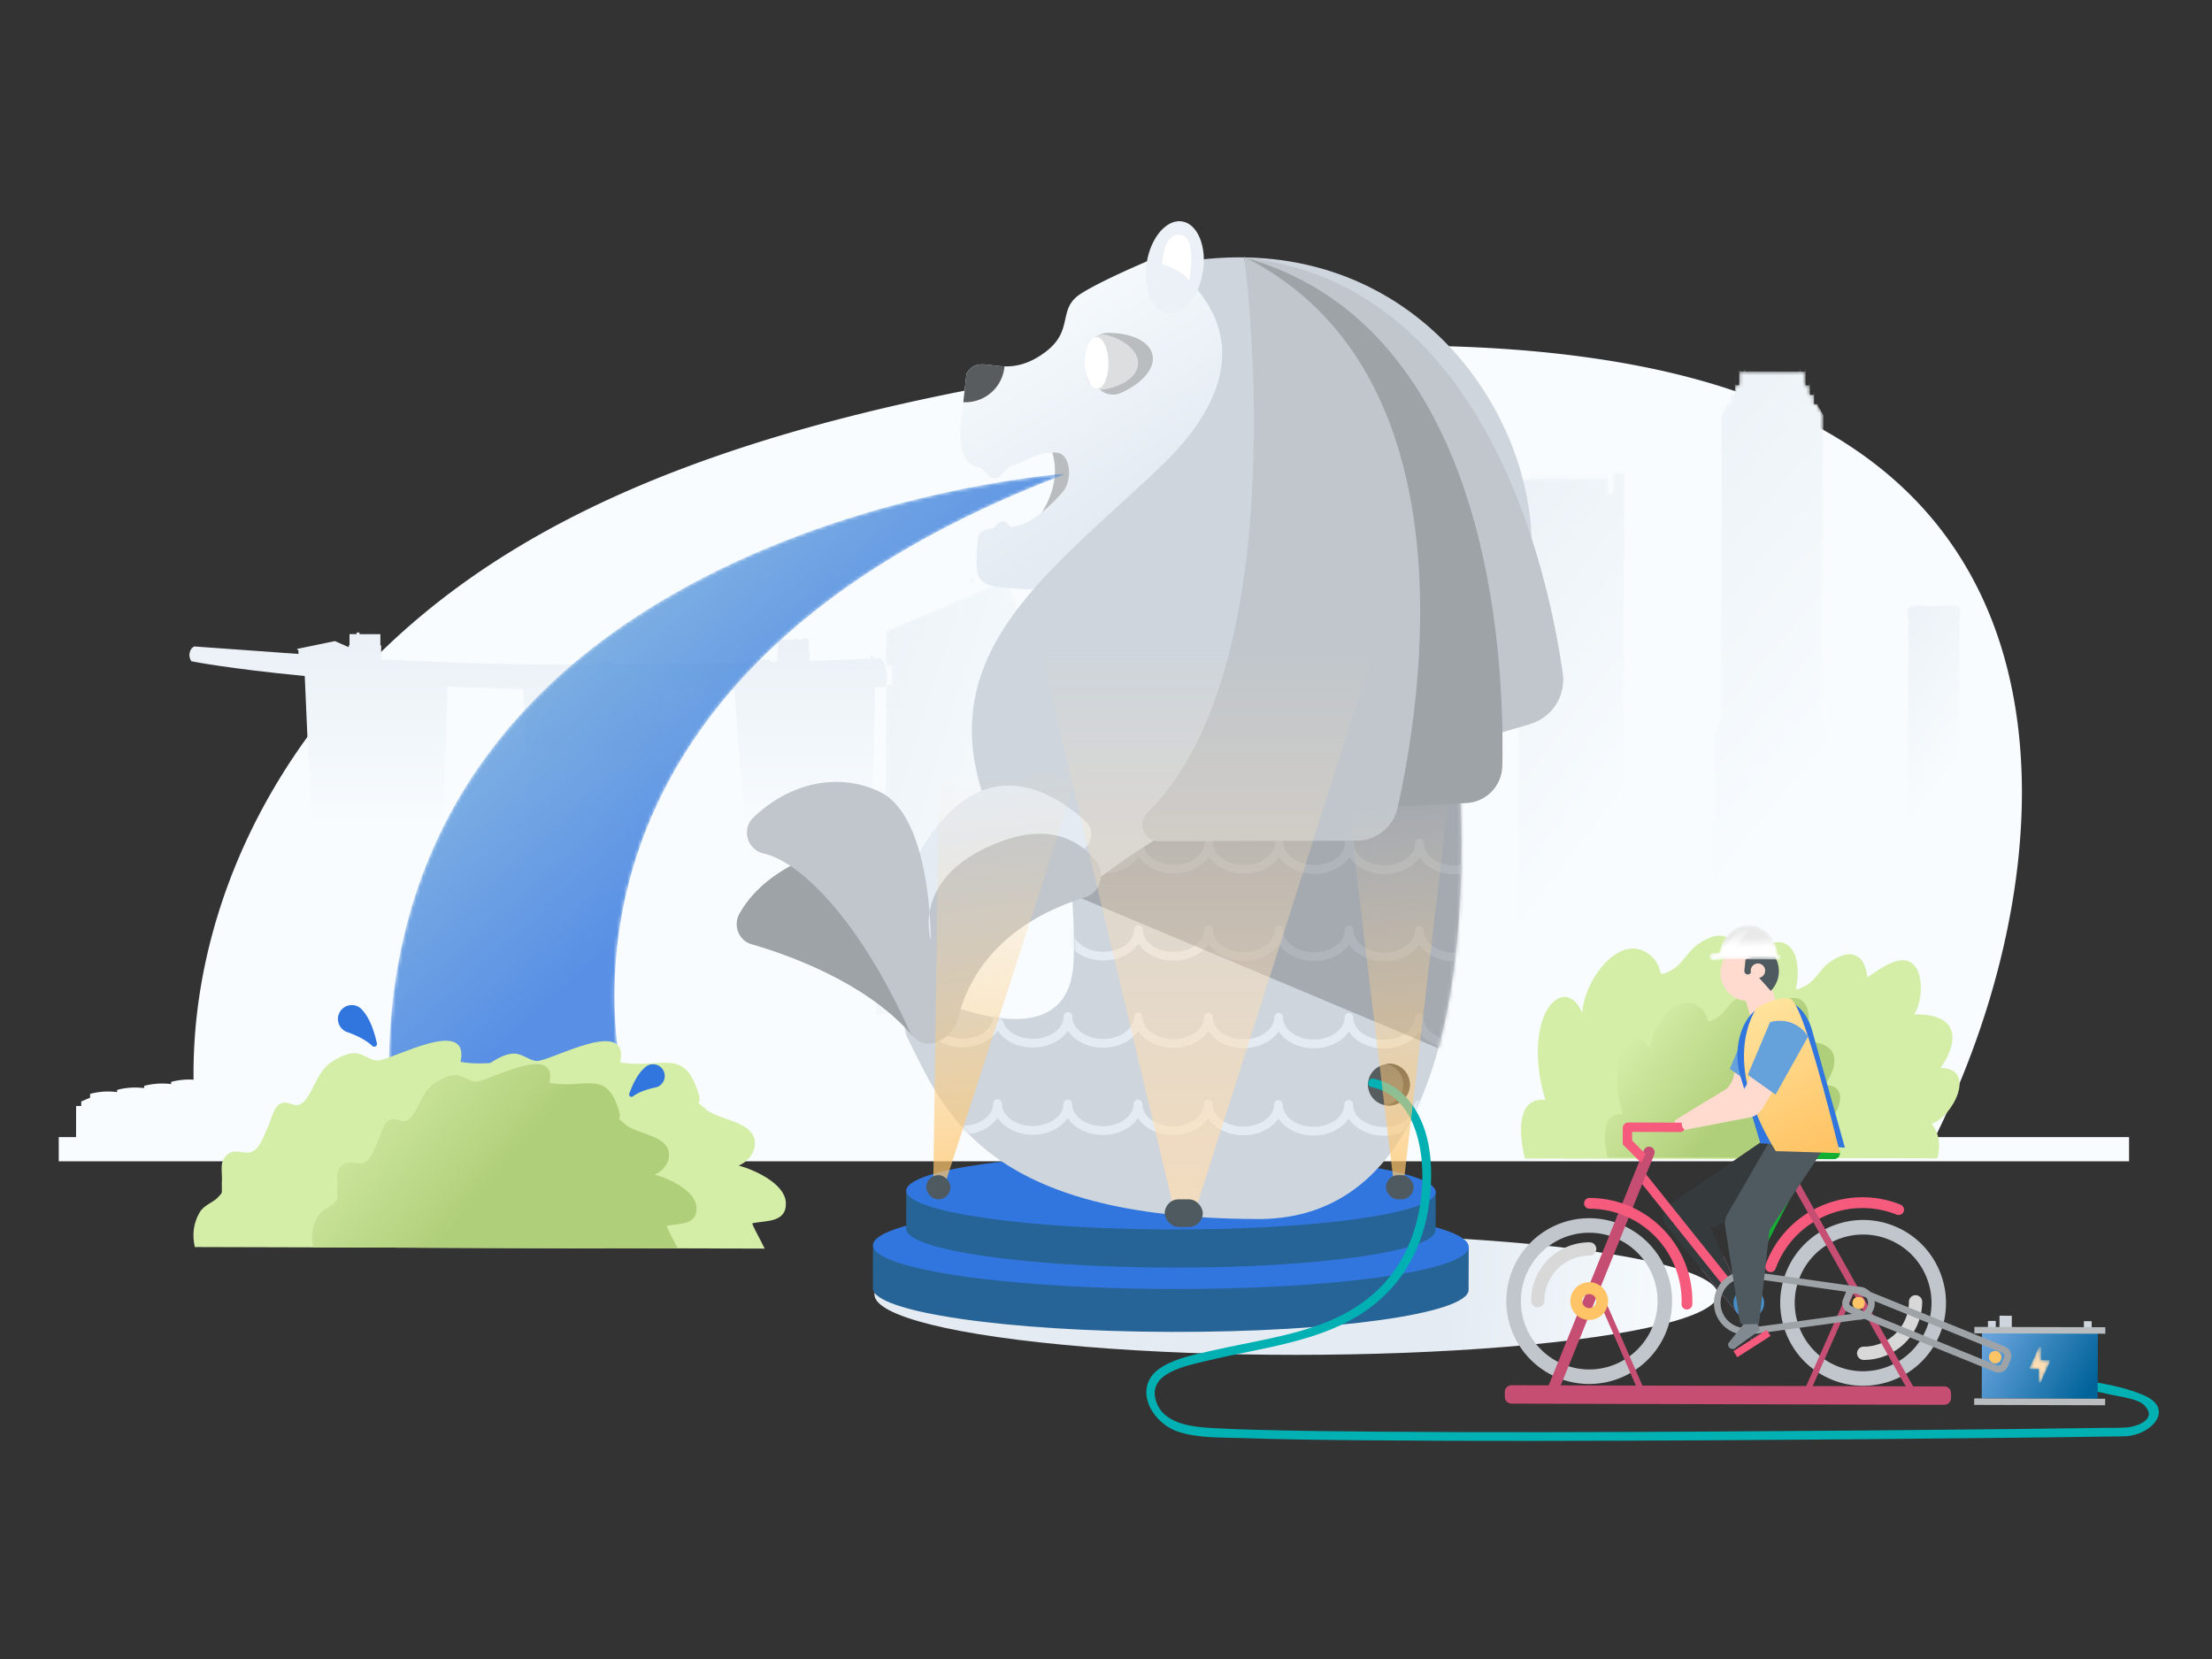 <svg xmlns="http://www.w3.org/2000/svg" xmlns:xlink="http://www.w3.org/1999/xlink" width="640" height="480" viewBox="0 0 640 480">
    <rect x="0" y="0" width="640" height="480" fill="#333333" stroke="none"/>
    <defs>
        <linearGradient id="a" x1="96.354%" x2="67.945%" y1="50%" y2="49.792%">
            <stop offset="0%" stop-color="#F8FCFF"/>
            <stop offset="100%" stop-color="#E4EBF2"/>
        </linearGradient>
        <path id="b" d="M28.634 6.681l-1.233-.003.011-4.028-.119-.001.005-1.313a.048.048 0 0 0-.047-.047L4.803 1.227c-.022 0-.045.024-.045.047 0 .026.023.046.044.046l.411.003-.001.15-.41-.001c-.021 0-.044.024-.044.049 0 .028.022.045.044.046l.41.001-.001.156-.409-.001c-.022 0-.044.018-.044.042 0 .023.022.05.044.05l.409.001v.15l-.41-.001c-.022 0-.044.025-.044.05 0 .026.022.043.044.043l.41.001-.002.156-.408-.002a.047.047 0 0 0-.045.045c0 .032.022.049.045.049l.408.002-.001.153-.408-.001c-.022 0-.044.017-.045.048 0 .023.023.048.045.048h.408v.033l-3.859-.011-.504 184.398 30.812.085L32.165.999 28.65.99l-.016 5.691zM5.305 1.473l.001-.15 1.738.004-.001.15-1.738-.004zm1.832.004v-.15l1.742.005v.151l-1.742-.006zm1.83.006l.001-.151 1.743.005-.001.15-1.743-.004zm1.837.004v-.15l1.736.005v.15l-1.736-.005zm1.829.007v-.152l1.741.005v.15l-1.741-.003zm1.834.004v-.151l1.742.004v.152l-1.742-.005zm1.835.005v-.151l1.74.005v.151l-1.74-.005zm1.83.005v-.15l1.741.004v.151l-1.741-.005zm1.833.005l.001-.151 1.743.006-.001.15-1.743-.005zm1.832.005v-.15l1.743.004-.001.15-1.742-.004zm1.833.004v-.15l1.742.005-.001.151-1.741-.006zm1.835.006v-.151l1.738.005v.15l-1.738-.004zm-20.16.196v-.156l1.738.005v.156l-1.738-.005zm1.831.005v-.156l1.743.005v.155l-1.743-.004zm1.831.006v-.157l1.743.005v.155l-1.743-.003zm1.836.004v-.156l1.737.005-.001.156-1.736-.005zm1.83.005v-.156l1.74.005v.156l-1.74-.005zm1.833.005l.001-.155 1.741.004v.156l-1.742-.005zm1.835.005l.001-.155 1.74.004v.156l-1.741-.005zm1.831.005v-.156l1.741.006-.001.155-1.74-.005zm1.832.005l.001-.155 1.743.004-.001.156-1.743-.005zm1.832.005v-.156l1.743.005v.155l-1.743-.004zm1.833.005v-.156l1.742.005v.155l-1.742-.004zm1.835.005l.001-.156 1.738.005v.156l-1.739-.005zm-20.16.187v-.15l1.739.004v.151l-1.739-.005zm1.831.005l.001-.151 1.742.005v.151l-1.743-.005zm1.831.005l.001-.151 1.742.005v.15l-1.743-.004zm1.836.005l.001-.15 1.736.004v.15l-1.737-.004zm1.83.005v-.15l1.741.005-.001.15-1.74-.005zm1.833.005l.001-.15 1.742.005-.002.15-1.741-.005zm1.836.005v-.15l1.74.005v.15l-1.74-.005zm1.83.005l.001-.15 1.74.004v.151l-1.741-.005zm1.833.005v-.151l1.743.006v.15l-1.743-.005zm1.831.005l.001-.15 1.742.004v.151l-1.743-.005zm1.833.005l.001-.151 1.741.005v.15l-1.742-.004zm1.835.006l.001-.151 1.739.004-.001.151-1.739-.004zm-20.16.193l.001-.155 1.739.004-.001.156-1.739-.005zm1.832.005v-.156l1.743.006-.001.154-1.742-.004zm1.83.004l.001-.154 1.743.004-.002.156-1.742-.006zm1.837.006v-.156l1.736.005v.155l-1.736-.004zm1.829.004l.001-.155 1.74.005v.156l-1.741-.006zm1.834.006v-.156l1.741.005v.155l-1.741-.004zm1.835.005v-.156l1.741.005-.001.155-1.74-.004zm1.831.005v-.155l1.74.003v.157l-1.74-.005zm1.832.005l.001-.156 1.743.006-.002.155-1.742-.005zm1.832.005v-.155l1.743.004-.001.156-1.742-.005zm1.833.005v-.156l1.742.006-.001.154-1.741-.004zm1.835.004v-.154l1.739.004v.156l-1.739-.006zm-20.16.193V2.31l1.739.004v.153l-1.739-.005zm1.831.005v-.153l1.743.005v.153l-1.743-.005zm1.831.006v-.154l1.742.005v.152l-1.742-.003zm1.836.004v-.153l1.737.005-.001.154-1.736-.006zm1.83.006v-.154l1.74.005v.153l-1.74-.004zm1.833.004l.001-.153 1.741.005v.154l-1.742-.006zm1.834.006l.002-.154 1.74.005-.001.153-1.741-.004zm1.832.004v-.153l1.741.005-.001.153-1.74-.005zm1.832.005l.001-.152 1.742.003-.001.154-1.742-.005zm1.832.005v-.152l1.743.004-.001.153-1.742-.005zm1.833.005v-.153l1.742.005v.153l-1.742-.005zm1.835.006v-.154l1.739.005v.153l-1.739-.004zM5.301 2.59v-.033l1.74.006v.031l-1.74-.004zm1.833.004v-.031l1.742.004V2.6l-1.742-.006zm1.829.006v-.033l1.743.006v.031L8.963 2.6zm1.838.004v-.03l1.736.003v.033l-1.736-.006zm1.829.006v-.032l1.741.005v.031L12.63 2.61zm1.834.004v-.031l1.741.005v.032l-1.741-.006zm1.834.006v-.032l1.741.004v.032l-1.741-.004zm1.832.005v-.033l1.74.006v.032l-1.74-.005zm1.832.005v-.032l1.742.004v.033l-1.742-.005zm1.832.005v-.033l1.742.006v.031l-1.742-.004zm1.833.004v-.031l1.74.004v.033l-1.74-.006zm1.835.006v-.032l1.739.004v.032l-1.739-.004z"/>
        <linearGradient id="c" x1="38.505%" x2="60.691%" y1="-40.286%" y2="60.481%">
            <stop offset="0%" stop-color="#E4EBF2"/>
            <stop offset="0%" stop-color="#E6EDF3"/>
            <stop offset="100%" stop-color="#F8FCFF"/>
        </linearGradient>
        <path id="e" d="M8.206.873l-.012 4.558-1.101-.002.001-.582h-.14l-.01 3.32-1.101-.003.001-.588-.14-.001-.009 3.281-1.117-.004-.001.509-1.574 2.619-.241 88.301-1.939 5.032-.299 109.819 33.39.092.3-109.82-1.911-5.043.241-88.3-1.559-2.628.002-.509-1.116-.003.01-3.279h-.14l-.002.587-1.102-.003.008-3.318-.14-.001-.001.579-1.105-.002.013-4.559h-.14l-.001.581-1.372-.004.002-.581h-.141v.581L9.858 1.459 9.86.877h-.14l-.001.581-1.373-.004.001-.581z"/>
        <linearGradient id="f" x1="40.162%" x2="59.15%" y1="-40.286%" y2="60.481%">
            <stop offset="0%" stop-color="#E4EBF2"/>
            <stop offset="0%" stop-color="#E6EDF3"/>
            <stop offset="100%" stop-color="#F8FCFF"/>
        </linearGradient>
        <linearGradient id="h" x1="9.858%" x2="58.646%" y1="32.81%" y2="58.811%">
            <stop offset="0%" stop-color="#D4EDA7"/>
            <stop offset="100%" stop-color="#B0CF7A"/>
        </linearGradient>
        <path id="i" d="M12.816.953l-.004 1.245-.507.08-.718-.001V2.01l-.389-.001v.267l-5.701-.017-1.638-.275-2.636.356-.003.821-.365-.001-.008 2.73h.277l-.002.646H.846v.322l.275.001-.002.652-.275-.001-.001.323.276.001-.003.65H.84l-.001.319h.277l-.002.653-.277-.001v.324l.276.002-.002.647-.275-.001-.001.324h.275l-.001.651-.276-.001-.001.322.276.001-.001.651H.829l-.001.32.277.002-.002.65-.275-.001-.001.323.275.001-.002.65-.275-.001-.001.323.275.001v.651l-.277-.001-.001.322h.277l-.002.648-.277-.001-.001.323.277.001-.003.653-.275-.001-.001.322h.275l-.002.649-.275-.001-.001.323.276.001-.001.651-.277-.002-.001.326.277.001-.002.649-.275-.001-.001.319.275.001-.003.653-.275-.001-.001.323.276.001-.001.652-.277-.001-.001.321.277.001-.002.648-.276-.001-.001.321.276.001-.002.652H.799l-.001.326h.275l-.002.649-.276-.001-.001.32.277.001-.002.651-.277-.001v.323l.276.001-.002.651-.276-.002v.32l.275.001-.002.652-.275-.001-.001.324h.275v.654l-.277-.001-.001.317h.277l-.01 3.422H.775L.616 90.733l15.464.042.158-58.08-.275-.001.008-3.424.277.001.001-.316h-.276l.002-.654.276.001.001-.323-.277-.001.002-.652.276.001.001-.319-.276-.001.001-.653.276.001.001-.323-.276-.001.002-.649h.276l.002-.319h-.277l.002-.651.277.001v-.325l-.276-.001.002-.651h.275l.001-.322h-.276l.002-.648.276.001.001-.322h-.276l.002-.653.276.001.002-.323-.278-.001.003-.651.276.001v-.32l-.275-.001.001-.65h.276l.001-.325h-.276l.002-.65h.276l.001-.322-.276-.001.001-.648.277.001v-.322l-.276-.001.003-.653.275.001.001-.324h-.276l.002-.648.276.001.001-.321-.276-.001.001-.651h.277l.001-.322-.277-.001.002-.65.276.001v-.322l-.275-.001.001-.653.276.001.002-.32-.277-.001.003-.652h.276l.001-.321-.276-.001.001-.65.277.001v-.324l-.276-.002.002-.647.275.001.001-.324h-.275l.001-.652.276.001.001-.321-.276-.001.002-.65.277.001.001-.324h-.277l.002-.65.275.001.001-.323-.275-.001.001-.647h.276l.008-2.727-.363-.001.001-.822-1.861-.346.003-1.08h-.166l-.002 1.061-.95.155.003-1.218z"/>
        <linearGradient id="j" x1="37.6%" x2="61.533%" y1="-40.286%" y2="60.481%">
            <stop offset="0%" stop-color="#E4EBF2"/>
            <stop offset="0%" stop-color="#E6EDF3"/>
            <stop offset="100%" stop-color="#F8FCFF"/>
        </linearGradient>
        <path id="l" d="M40.412.985a.843.843 0 0 0 .708.822l-.009 3.212-24.739 10.57-.006 2.089c-.235.052-.398.136-.399.238 0 .095.163.176.397.23l-.002 1.006c-.236.053-.399.131-.4.234 0 .097.163.176.398.223l-.002 1.016c-.235.05-.399.135-.399.227 0 .102.163.182.397.231l-.003 1.009c-.234.054-.398.13-.398.231 0 .095.163.185.397.233l-.002 1.01c-.235.047-.399.129-.399.227s.163.181.398.235l-.003 1.004c-.235.05-.399.133-.399.237 0 .095.163.172.397.224l-.001.143 1.717.004-.014 5.388-1.717-.006-.005 2.068c-.235.053-.398.138-.399.239 0 .092.163.173.397.227l-.003 1.01c-.234.046-.398.129-.398.23 0 .102.163.184.397.233l-.003 1.01c-.235.04-.398.129-.398.23 0 .096.162.176.397.222l-.002 1.009c-.235.053-.399.139-.399.236 0 .095.163.185.397.227l-.003 1.015c-.234.044-.398.131-.398.225 0 .099.163.185.397.233l-.002 1.004c-.236.057-.399.135-.399.236-.001.096.162.185.398.234l-.003 1.003c-.236.053-.399.136-.399.231-.001.1.162.187.397.232l-.06 21.908-2.306-.006-.159 58.283-13.43-.037-.052 18.701 56.994.157.339-124.383L51.4.63 41.395 4.899l.008-3.091a.84.84 0 0 0 .711-.819.847.847 0 0 0-.848-.853.85.85 0 0 0-.854.849"/>
        <linearGradient id="m" x1="-16.845%" x2="112.171%" y1="-40.286%" y2="60.481%">
            <stop offset="0%" stop-color="#E4EBF2"/>
            <stop offset="0%" stop-color="#E6EDF3"/>
            <stop offset="100%" stop-color="#F8FCFF"/>
        </linearGradient>
        <linearGradient id="o" x1="50%" x2="50%" y1="-17.54%" y2="38.053%">
            <stop offset="0%" stop-color="#E4EBF2"/>
            <stop offset="100%" stop-color="#F8FCFF"/>
        </linearGradient>
        <path id="p" d="M48.591 87.662c-1.206 21.895-23.324 17.172-38.999 10.987-6.297-2.484-10.583 4.134-8.88 10.963 10.683 42.838 13.696 45.451 101.35 45.69 87.655.24 55.361-153.072 55.361-153.072L50.649.799s-.604 60.485-2.058 86.863"/>
        <path id="r" d="M48.591 87.662c-1.206 21.895-23.324 17.172-38.999 10.987-6.297-2.484-10.583 4.134-8.88 10.963 10.683 42.838 13.696 45.451 101.35 45.69 87.655.24 55.361-153.072 55.361-153.072L50.649.799s-.604 60.485-2.058 86.863"/>
        <path id="t" d="M158.424.23s24.015 159.685-55.468 159.468c-79.483-.219-90.68-31.287-101.244-52.086-3.187-6.274 2.583-13.447 8.88-10.962 15.676 6.183 37.793 10.907 38.999-10.988C51.045 59.284 40.94 7.487 40.94 7.487L158.424.23z"/>
        <linearGradient id="v" x1="9.95%" x2="50%" y1="12.888%" y2="67.974%">
            <stop offset="0%" stop-color="#F8FCFF"/>
            <stop offset="100%" stop-color="#E4EBF2"/>
        </linearGradient>
        <path id="w" d="M.665 182.006l68.917-.08S31.54 63.441 196.707.982c0 0-202.734 13.73-196.042 181.024"/>
        <linearGradient id="x" x1="30.607%" x2="59.833%" y1="21.082%" y2="50%">
            <stop offset="0%" stop-color="#65A1DB"/>
            <stop offset="100%" stop-color="#3176DE"/>
        </linearGradient>
        <linearGradient id="z" x1="0%" x2="50%" y1="38.514%" y2="61.486%">
            <stop offset="0%" stop-color="#D4EDA7"/>
            <stop offset="100%" stop-color="#B0CF7A"/>
        </linearGradient>
        <linearGradient id="A" x1="30.767%" x2="63.156%" y1="0%" y2="100%">
            <stop offset="0%" stop-color="#FFE49F"/>
            <stop offset="100%" stop-color="#FFC466"/>
        </linearGradient>
        <path id="B" d="M3.457 8.6l-1.933.161c-.556.046-.97.547-.925 1.119.045.573.531.999 1.087.953l3.582-.298 15.961.043c.001-.253.121-.914-.101-1.163-.078-.087-.246-.072-.398-.057-.15.015-.282.03-.291-.057-.529-4.88-4.136-8.66-8.517-8.672h-.021C7.729.629 4.247 4.052 3.457 8.6"/>
        <linearGradient id="C" x1="48.953%" x2="50.139%" y1="35.456%" y2="63.089%">
            <stop offset="0%" stop-color="#E9E9E9"/>
            <stop offset="100%" stop-color="#FFF"/>
        </linearGradient>
        <path id="E" d="M.647 7.128l2.605.008L9.113.047h-.018C3.581.047.647 7.128.647 7.128"/>
        <linearGradient id="F" x1="50.132%" x2="49.897%" y1="7.777%" y2="79.797%">
            <stop offset="0%" stop-color="#E9E9E9"/>
            <stop offset="100%" stop-color="#FFF"/>
        </linearGradient>
        <linearGradient id="H" x1="0%" y1="32.983%" y2="67.017%">
            <stop offset="0%" stop-color="#65A1DB"/>
            <stop offset="100%" stop-color="#006399"/>
        </linearGradient>
        <path id="I" d="M2.898.783L.263 6.666a.328.328 0 0 0 .298.461l2.291.006-.01 3.598c0 .155.107.288.258.321a.325.325 0 0 0 .367-.186l2.635-5.881a.327.327 0 0 0-.025-.312.323.323 0 0 0-.273-.149l-2.291-.007.01-3.599a.327.327 0 0 0-.258-.32.325.325 0 0 0-.367.185"/>
        <linearGradient id="K" x1="49.156%" x2="51.597%" y1="28.88%" y2="99.366%">
            <stop offset="0%" stop-color="#FFDEB3" stop-opacity="0"/>
            <stop offset="100%" stop-color="#FFC466"/>
        </linearGradient>
        <linearGradient id="L" x1="50%" x2="50%" y1="25.101%" y2="100%">
            <stop offset="0%" stop-color="#FFDEB3" stop-opacity="0"/>
            <stop offset="100%" stop-color="#FFDEB3"/>
        </linearGradient>
        <linearGradient id="M" x1="49.524%" x2="50.901%" y1="28.88%" y2="99.366%">
            <stop offset="0%" stop-color="#FFDEB3" stop-opacity="0"/>
            <stop offset="100%" stop-color="#FFC466"/>
        </linearGradient>
    </defs>
    <g fill="none" fill-rule="evenodd">
        <path fill="#D8D8D8" fill-opacity="0" d="M0 0h640v480H0z"/>
        <path fill="#F8FCFF" d="M17 329h599v7H17z"/>
        <ellipse cx="375" cy="374.5" fill="url(#a)" rx="122" ry="17.5"/>
        <path fill="#F8FCFF" d="M584.943 233.682c.287-11.186-.503-21.981-2.407-32.192a129.786 129.786 0 0 0-2.103-9.353 119.596 119.596 0 0 0-2.896-9.397c-3.676-10.369-8.732-19.904-15.163-28.459-5.368-7.144-11.697-13.598-18.958-19.332l-.98-.764a120.544 120.544 0 0 0-14.111-9.357c-15.315-8.72-33.625-14.99-54.506-19.021a276.993 276.993 0 0 0-14.695-2.423c-18.773-2.602-38.286-3.539-57.956-3.364-14.495.13-29.075.873-43.555 2.074-17.314 1.438-34.477 3.53-51.24 6.144a698.125 698.125 0 0 0-37.16 6.815 615.146 615.146 0 0 0-12.012 2.672 572.854 572.854 0 0 0-11.633 2.838c-12.352 3.15-24.32 6.654-35.853 10.584-18.433 6.282-35.754 13.643-51.799 22.509-12.772 7.06-24.742 15.083-35.792 24.286a200.317 200.317 0 0 0-19.878 18.979 190.493 190.493 0 0 0-9.038 10.66l-.652.832a183.746 183.746 0 0 0-10.441 14.891c-8.512 13.515-15.048 27.878-19.465 42.652-3.693 12.352-5.894 24.98-6.487 37.562A142.154 142.154 0 0 0 57.36 330h502.059c6.625-13.335 12.034-26.967 16.137-40.57 5.725-18.974 8.928-37.864 9.387-55.748"/>
        <path fill="#CED5DC" d="M577.43 385.038l-2.256-.007.008-2.844 2.256.006zM605.184 385.113l-2.256-.005.008-2.844 2.256.005zM582.07 385.051l-3.56-.01.011-4.366 3.56.01z"/>
        <g transform="translate(438 136.01)">
            <mask id="d" fill="#fff">
                <use xlink:href="#b"/>
            </mask>
            <path fill="url(#c)" d="M28.634 6.681l-1.233-.003.011-4.028-.119-.001.005-1.313a.048.048 0 0 0-.047-.047L4.803 1.227c-.022 0-.045.024-.045.047 0 .026.023.046.044.046l.411.003-.001.15-.41-.001c-.021 0-.044.024-.044.049 0 .028.022.045.044.046l.41.001-.001.156-.409-.001c-.022 0-.044.018-.044.042 0 .023.022.05.044.05l.409.001v.15l-.41-.001c-.022 0-.044.025-.044.05 0 .026.022.043.044.043l.41.001-.002.156-.408-.002a.047.047 0 0 0-.045.045c0 .032.022.049.045.049l.408.002-.001.153-.408-.001c-.022 0-.044.017-.045.048 0 .023.023.048.045.048h.408v.033l-3.859-.011-.504 184.398 30.812.085L32.165.999 28.65.99l-.016 5.691zM5.305 1.473l.001-.15 1.738.004-.001.15-1.738-.004zm1.832.004v-.15l1.742.005v.151l-1.742-.006zm1.83.006l.001-.151 1.743.005-.001.15-1.743-.004zm1.837.004v-.15l1.736.005v.15l-1.736-.005zm1.829.007v-.152l1.741.005v.15l-1.741-.003zm1.834.004v-.151l1.742.004v.152l-1.742-.005zm1.835.005v-.151l1.74.005v.151l-1.74-.005zm1.83.005v-.15l1.741.004v.151l-1.741-.005zm1.833.005l.001-.151 1.743.006-.001.15-1.743-.005zm1.832.005v-.15l1.743.004-.001.15-1.742-.004zm1.833.004v-.15l1.742.005-.001.151-1.741-.006zm1.835.006v-.151l1.738.005v.15l-1.738-.004zm-20.16.196v-.156l1.738.005v.156l-1.738-.005zm1.831.005v-.156l1.743.005v.155l-1.743-.004zm1.831.006v-.157l1.743.005v.155l-1.743-.003zm1.836.004v-.156l1.737.005-.001.156-1.736-.005zm1.83.005v-.156l1.74.005v.156l-1.74-.005zm1.833.005l.001-.155 1.741.004v.156l-1.742-.005zm1.835.005l.001-.155 1.74.004v.156l-1.741-.005zm1.831.005v-.156l1.741.006-.001.155-1.74-.005zm1.832.005l.001-.155 1.743.004-.001.156-1.743-.005zm1.832.005v-.156l1.743.005v.155l-1.743-.004zm1.833.005v-.156l1.742.005v.155l-1.742-.004zm1.835.005l.001-.156 1.738.005v.156l-1.739-.005zm-20.16.187v-.15l1.739.004v.151l-1.739-.005zm1.831.005l.001-.151 1.742.005v.151l-1.743-.005zm1.831.005l.001-.151 1.742.005v.15l-1.743-.004zm1.836.005l.001-.15 1.736.004v.15l-1.737-.004zm1.83.005v-.15l1.741.005-.001.15-1.74-.005zm1.833.005l.001-.15 1.742.005-.002.15-1.741-.005zm1.836.005v-.15l1.74.005v.15l-1.74-.005zm1.83.005l.001-.15 1.74.004v.151l-1.741-.005zm1.833.005v-.151l1.743.006v.15l-1.743-.005zm1.831.005l.001-.15 1.742.004v.151l-1.743-.005zm1.833.005l.001-.151 1.741.005v.15l-1.742-.004zm1.835.006l.001-.151 1.739.004-.001.151-1.739-.004zm-20.16.193l.001-.155 1.739.004-.001.156-1.739-.005zm1.832.005v-.156l1.743.006-.001.154-1.742-.004zm1.83.004l.001-.154 1.743.004-.002.156-1.742-.006zm1.837.006v-.156l1.736.005v.155l-1.736-.004zm1.829.004l.001-.155 1.74.005v.156l-1.741-.006zm1.834.006v-.156l1.741.005v.155l-1.741-.004zm1.835.005v-.156l1.741.005-.001.155-1.74-.004zm1.831.005v-.155l1.74.003v.157l-1.74-.005zm1.832.005l.001-.156 1.743.006-.002.155-1.742-.005zm1.832.005v-.155l1.743.004-.001.156-1.742-.005zm1.833.005v-.156l1.742.006-.001.154-1.741-.004zm1.835.004v-.154l1.739.004v.156l-1.739-.006zm-20.16.193V2.31l1.739.004v.153l-1.739-.005zm1.831.005v-.153l1.743.005v.153l-1.743-.005zm1.831.006v-.154l1.742.005v.152l-1.742-.003zm1.836.004v-.153l1.737.005-.001.154-1.736-.006zm1.83.006v-.154l1.74.005v.153l-1.74-.004zm1.833.004l.001-.153 1.741.005v.154l-1.742-.006zm1.834.006l.002-.154 1.74.005-.001.153-1.741-.004zm1.832.004v-.153l1.741.005-.001.153-1.74-.005zm1.832.005l.001-.152 1.742.003-.001.154-1.742-.005zm1.832.005v-.152l1.743.004-.001.153-1.742-.005zm1.833.005v-.153l1.742.005v.153l-1.742-.005zm1.835.006v-.154l1.739.005v.153l-1.739-.004zM5.301 2.59v-.033l1.74.006v.031l-1.74-.004zm1.833.004v-.031l1.742.004V2.6l-1.742-.006zm1.829.006v-.033l1.743.006v.031L8.963 2.6zm1.838.004v-.03l1.736.003v.033l-1.736-.006zm1.829.006v-.032l1.741.005v.031L12.63 2.61zm1.834.004v-.031l1.741.005v.032l-1.741-.006zm1.834.006v-.032l1.741.004v.032l-1.741-.004zm1.832.005v-.033l1.74.006v.032l-1.74-.005zm1.832.005v-.032l1.742.004v.033l-1.742-.005zm1.832.005v-.033l1.742.006v.031l-1.742-.004zm1.833.004v-.031l1.74.004v.033l-1.74-.006zm1.835.006v-.032l1.739.004v.032l-1.739-.004z" mask="url(#d)"/>
        </g>
        <g transform="translate(495 106.01)">
            <mask id="g" fill="#fff">
                <use xlink:href="#e"/>
            </mask>
            <path fill="url(#f)" d="M8.206.873l-.012 4.558-1.101-.002.001-.582h-.14l-.01 3.32-1.101-.003.001-.588-.14-.001-.009 3.281-1.117-.004-.001.509-1.574 2.619-.241 88.301-1.939 5.032-.299 109.819 33.39.092.3-109.82-1.911-5.043.241-88.3-1.559-2.628.002-.509-1.116-.003.01-3.279h-.14l-.002.587-1.102-.003.008-3.318-.14-.001-.001.579-1.105-.002.013-4.559h-.14l-.001.581-1.372-.004.002-.581h-.141v.581L9.858 1.459 9.86.877h-.14l-.001.581-1.373-.004.001-.581z" mask="url(#g)"/>
        </g>
        <path fill="#D4EDA7" d="M523.56 324.454c6.73-2.105 14.558-17.655 2.88-17.687 6.75-9.89 4.646-17.329-8.448-17.01 2.486-3.179 3.218-12.378.042-15.572-3.88-4.257-10.62 1.033-14.874 3.852-.687-7.787-5.637-9.217-11.665-4.986-2.837 1.761-4.617 5.65-7.453 7.412-5.316 2.816-2.479.7-5.3-2.847-8.82-9.933-20.542 5.608-20.923 15.516-3.517-8.15-9.543-4.627-11.686 2.445-2.142 7.072-1.105 15.922 1 22.652-8.34-.856-7.753 9.67-5.924 16.971l84.155.231c1.04-3.819.805-7.789-1.805-10.977"/>
        <path fill="#D4EDA7" d="M558.865 325.142c6.141-1.92 13.283-16.108 2.627-16.137 6.16-9.025 4.241-15.811-7.707-15.52 2.268-2.901 2.937-11.294.039-14.208-3.542-3.885-9.689.942-13.571 3.514-.627-7.105-5.144-8.41-10.644-4.55-2.588 1.608-4.212 5.156-6.8 6.763-4.85 2.57-2.261.64-4.836-2.596-8.047-9.064-18.742 5.115-19.089 14.155-3.209-7.436-8.707-4.222-10.663 2.23-1.955 6.454-1.007 14.529.913 20.669-7.609-.781-7.074 8.823-5.406 15.486l76.783.209c.949-3.484.735-7.107-1.646-10.015"/>
        <path fill="url(#h)" d="M85.876 56.964c4.962-1.552 10.732-13.016 2.123-13.04 4.977-7.29 3.426-12.773-6.227-12.54 1.833-2.342 2.373-9.123.03-11.48-2.861-3.137-7.828.763-10.965 2.842-.505-5.741-4.155-6.796-8.6-3.677-2.09 1.299-3.402 4.166-5.493 5.465-3.92 2.076-1.828.516-3.908-2.098-6.502-7.324-15.143 4.132-15.424 11.437-2.593-6.008-7.035-3.411-8.614 1.803-1.58 5.214-.816 11.738.737 16.699-6.148-.632-5.716 7.128-4.368 12.512l62.039.169c.767-2.815.594-5.742-1.33-8.092" transform="translate(440 270.01)"/>
        <g transform="translate(551 173.01)">
            <mask id="k" fill="#fff">
                <use xlink:href="#i"/>
            </mask>
            <path fill="url(#j)" d="M12.816.953l-.004 1.245-.507.08-.718-.001V2.01l-.389-.001v.267l-5.701-.017-1.638-.275-2.636.356-.003.821-.365-.001-.008 2.73h.277l-.002.646H.846v.322l.275.001-.002.652-.275-.001-.001.323.276.001-.003.65H.84l-.001.319h.277l-.002.653-.277-.001v.324l.276.002-.002.647-.275-.001-.001.324h.275l-.001.651-.276-.001-.001.322.276.001-.001.651H.829l-.001.32.277.002-.002.65-.275-.001-.001.323.275.001-.002.65-.275-.001-.001.323.275.001v.651l-.277-.001-.001.322h.277l-.002.648-.277-.001-.001.323.277.001-.003.653-.275-.001-.001.322h.275l-.002.649-.275-.001-.001.323.276.001-.001.651-.277-.002-.001.326.277.001-.002.649-.275-.001-.001.319.275.001-.003.653-.275-.001-.001.323.276.001-.001.652-.277-.001-.001.321.277.001-.002.648-.276-.001-.001.321.276.001-.002.652H.799l-.001.326h.275l-.002.649-.276-.001-.001.32.277.001-.002.651-.277-.001v.323l.276.001-.002.651-.276-.002v.32l.275.001-.002.652-.275-.001-.001.324h.275v.654l-.277-.001-.001.317h.277l-.01 3.422H.775L.616 90.733l15.464.042.158-58.08-.275-.001.008-3.424.277.001.001-.316h-.276l.002-.654.276.001.001-.323-.277-.001.002-.652.276.001.001-.319-.276-.001.001-.653.276.001.001-.323-.276-.001.002-.649h.276l.002-.319h-.277l.002-.651.277.001v-.325l-.276-.001.002-.651h.275l.001-.322h-.276l.002-.648.276.001.001-.322h-.276l.002-.653.276.001.002-.323-.278-.001.003-.651.276.001v-.32l-.275-.001.001-.65h.276l.001-.325h-.276l.002-.65h.276l.001-.322-.276-.001.001-.648.277.001v-.322l-.276-.001.003-.653.275.001.001-.324h-.276l.002-.648.276.001.001-.321-.276-.001.001-.651h.277l.001-.322-.277-.001.002-.65.276.001v-.322l-.275-.001.001-.653.276.001.002-.32-.277-.001.003-.652h.276l.001-.321-.276-.001.001-.65.277.001v-.324l-.276-.002.002-.647.275.001.001-.324h-.275l.001-.652.276.001.001-.321-.276-.001.002-.65.277.001.001-.324h-.277l.002-.65.275.001.001-.323-.275-.001.001-.647h.276l.008-2.727-.363-.001.001-.822-1.861-.346.003-1.08h-.166l-.002 1.061-.95.155.003-1.218z" mask="url(#k)"/>
        </g>
        <g transform="translate(240 167.01)">
            <mask id="n" fill="#fff">
                <use xlink:href="#l"/>
            </mask>
            <path fill="url(#m)" d="M40.412.985a.843.843 0 0 0 .708.822l-.009 3.212-24.739 10.57-.006 2.089c-.235.052-.398.136-.399.238 0 .095.163.176.397.23l-.002 1.006c-.236.053-.399.131-.4.234 0 .097.163.176.398.223l-.002 1.016c-.235.05-.399.135-.399.227 0 .102.163.182.397.231l-.003 1.009c-.234.054-.398.13-.398.231 0 .095.163.185.397.233l-.002 1.01c-.235.047-.399.129-.399.227s.163.181.398.235l-.003 1.004c-.235.05-.399.133-.399.237 0 .095.163.172.397.224l-.001.143 1.717.004-.014 5.388-1.717-.006-.005 2.068c-.235.053-.398.138-.399.239 0 .092.163.173.397.227l-.003 1.01c-.234.046-.398.129-.398.23 0 .102.163.184.397.233l-.003 1.01c-.235.04-.398.129-.398.23 0 .096.162.176.397.222l-.002 1.009c-.235.053-.399.139-.399.236 0 .095.163.185.397.227l-.003 1.015c-.234.044-.398.131-.398.225 0 .099.163.185.397.233l-.002 1.004c-.236.057-.399.135-.399.236-.001.096.162.185.398.234l-.003 1.003c-.236.053-.399.136-.399.231-.001.1.162.187.397.232l-.06 21.908-2.306-.006-.159 58.283-13.43-.037-.052 18.701 56.994.157.339-124.383L51.4.63 41.395 4.899l.008-3.091a.84.84 0 0 0 .711-.819.847.847 0 0 0-.848-.853.85.85 0 0 0-.854.849" mask="url(#n)"/>
        </g>
        <path fill="url(#o)" d="M81.179.462L79.13.457l-.009 3.268h-.239l-.001.509-3.993-1.759-11.002 2.282.46.462-.002.98C46.565 4.892 34.223 4.028 34.223 4.028s-1.024.297-1.357 1.857c-.303 1.417.515 2.426.515 2.426s10.372 2.112 32.788 4.27l2.092 47.156-9.293 65.613-.167.045-.002.617s-2.044-.241-3.904-.123c-2.386.165-3.915.671-3.915.671v.609s-2.042-.251-3.903-.126c-2.388.166-3.915.663-3.915.663l-.001.622s-2.045-.247-3.903-.123c-2.384.159-3.914.665-3.914.665l-.001.616s-2.04-.253-3.901-.124c-2.385.165-3.916.655-3.916.655l-.002.617s-2.04-.242-3.896-.115c-2.392.16-3.922.663-3.922.663v.614s-2.041-.245-3.898-.123c-2.391.163-3.92.663-3.92.663l-.001.617s-2.04-.253-3.899-.127c-2.388.166-3.916.669-3.916.669l-.003 1.077-2.558 1.107-.003 1.309-1.482-.004L0 146.667l315.369.861.04-14.738-.693-.001.015-5.91-3.337-.009.01-3.953-1.521-.004.009-3.686s-1.523-.508-3.909-.675c-1.857-.135-3.904.099-3.904.099l.002-.622s-1.524-.504-3.911-.682c-1.858-.137-3.902.101-3.902.101l.002-.616s-1.525-.504-3.911-.684c-1.855-.138-3.902.104-3.902.104l.003-.615s-1.527-.509-3.913-.688c-1.859-.132-3.904.103-3.904.103l.001-.619s-1.522-.504-3.906-.685c-1.859-.135-3.901.105-3.901.105l.002-.612s-1.53-.514-3.914-.687c-1.858-.13-3.903.102-3.903.102l.002-.626s-1.524-.503-3.914-.673c-1.857-.143-3.9.096-3.9.096l.002-.612s-1.526-.514-3.911-.691c-1.858-.13-3.902.106-3.902.106l.002-.614s-1.514-.513-3.912-.521c-2.4-.007-3.914.5-3.914.5l-.002.615s-2.043-.248-3.903-.128c-2.389.164-3.913.669-3.913.669l-.001.217c-.68-8.861-1.48-21.903-1.447-34.004.048-17.619.692-51.075.893-61.127l2.739-.058s1.027-.865.569-4.159c-.546-3.883-1.793-4.165-1.793-4.165s-.691.029-1.942.076l.002-.773-.925-.003-.002.814c-3.368.128-9.54.353-17.557.598l.008-2.809h-.239l.01-3.277-.409-.001.001-.363L210 1.739l-.001.362-1.109-.003.002-.269-.834-.003v.27l-4.916-.014-.009 3.277-.237-.001-.008 3.109c-.679.016-1.362.039-2.054.056l.001-.621-6.38-.018-.002.798c-11.932.287-25.548.537-39.185.614l.004-.779-4.067-.011-.001.809c-2.737.009-5.468.009-8.179.002-20.612-.057-38.548-.667-54.748-1.554l.01-4.013-.236-.001.009-3.268-6.048-.016.001-.462L81.18 0l-.001.462zm25.344 58.561c.04-14.29.734-35.96.985-43.381 6.874.334 14.128.581 21.87.733l2.069 53.366-5.543 50.058c-.155.041-.255.074-.255.074l-.002.614s-2.043-.244-3.897-.126c-2.39.171-3.922.674-3.922.674l-.001.617s-2.041-.25-3.901-.123c-2.386.162-3.914.659-3.914.659l-.002.621s-1.764-.212-3.502-.138c-.006-15.612-.022-50.298.015-63.648zm62.447 61.592c-.047-11.128-.135-35.21-.092-50.772.047-17.316.817-44.65 1.075-53.322 7.459-.016 14.32-.055 20.533-.098.983 13.134 3.983 54.234 3.949 66.568-.013 5.21-1.049 20.63-2.034 34.156-.595-.062-2.168-.201-3.639-.099-2.388.165-3.917.66-3.917.66l-.001.623s-2.042-.246-3.902-.121c-2.389.154-3.912.656-3.912.656l-.001.622s-2.045-.256-3.904-.131c-2.391.173-3.914.668-3.914.668l-.002.617-.239-.027z" transform="translate(22 183.01)"/>
        <path fill="#B9BDBF" d="M303.046 127.746s7.89 11.49-6.296 26.558c-14.184 15.067 21.892-13.727 21.892-13.727l-1.381-14.686-14.215 1.855z"/>
        <path fill="#266396" d="M252.579 360.314l-.034 12.405c-.02 6.852 38.552 12.51 86.148 12.64 47.598.13 86.198-5.317 86.217-12.17l.034-12.404-172.365-.471z"/>
        <path fill="#3176DE" d="M252.579 360.314c-.02 6.852 38.55 12.51 86.148 12.64 47.598.13 86.198-5.318 86.217-12.17.019-6.85-38.552-12.51-86.15-12.64-47.596-.13-86.196 5.319-86.215 12.17"/>
        <path fill="#266396" d="M262.21 344.493l-.028 11.024c-.017 6.09 34.26 11.12 76.562 11.235 42.302.115 76.608-4.728 76.624-10.817l.03-11.024-153.187-.418z"/>
        <path fill="#3176DE" d="M262.21 344.493c-.016 6.09 34.264 11.118 76.564 11.233 42.302.117 76.608-4.726 76.624-10.815.017-6.089-34.262-11.118-76.563-11.234-42.302-.116-76.607 4.727-76.624 10.816"/>
        <g transform="translate(262 192.01)">
            <mask id="q" fill="#fff">
                <use xlink:href="#p"/>
            </mask>
            <path d="M48.591 87.662c-1.206 21.895-23.324 17.172-38.999 10.987-6.297-2.484-10.583 4.134-8.88 10.963 10.683 42.838 13.696 45.451 101.35 45.69 87.655.24 55.361-153.072 55.361-153.072L50.649.799s-.604 60.485-2.058 86.863" mask="url(#q)"/>
        </g>
        <g transform="translate(262 192.01)">
            <mask id="s" fill="#fff">
                <use xlink:href="#r"/>
            </mask>
            <path d="M48.591 87.662c-1.206 21.895-23.324 17.172-38.999 10.987-6.297-2.484-10.583 4.134-8.88 10.963 10.683 42.838 13.696 45.451 101.35 45.69 87.655.24 55.361-153.072 55.361-153.072L50.649.799s-.604 60.485-2.058 86.863" mask="url(#s)"/>
        </g>
        <g transform="translate(261 193.01)">
            <mask id="u" fill="#fff">
                <use xlink:href="#t"/>
            </mask>
            <use fill="#CED5DC" xlink:href="#t"/>
            <path fill="#E4EBF2" d="M159.94 34.698c-4.42-.012-8.257-2.007-10.147-4.908-1.906 2.89-5.753 4.865-10.173 4.852-4.42-.01-8.256-2.007-10.147-4.908-1.905 2.891-5.753 4.865-10.173 4.853-4.42-.012-8.256-2.007-10.146-4.909-1.905 2.892-5.752 4.866-10.172 4.854-4.42-.013-8.257-2.008-10.147-4.909-1.906 2.89-5.753 4.865-10.173 4.853-4.42-.012-8.256-2.007-10.146-4.908-1.906 2.89-5.754 4.864-10.174 4.853-4.42-.012-8.256-2.007-10.145-4.909-1.906 2.891-5.753 4.865-10.173 4.853-4.42-.012-8.256-2.008-10.147-4.908-1.906 2.89-5.752 4.865-10.172 4.852-6.298-.016-11.412-4.059-11.398-9.012a1.263 1.263 0 0 1 2.524.006c-.01 3.562 3.974 6.47 8.88 6.483 4.907.014 8.906-2.872 8.916-6.434a1.261 1.261 0 1 1 2.523.007c-.01 3.562 3.975 6.47 8.881 6.483 4.906.013 8.906-2.873 8.916-6.434a1.262 1.262 0 1 1 2.522.007c-.009 3.561 3.974 6.47 8.88 6.482 4.906.014 8.906-2.873 8.916-6.434a1.262 1.262 0 0 1 2.524.006c-.01 3.562 3.974 6.47 8.88 6.484 4.906.014 8.906-2.873 8.916-6.435a1.262 1.262 0 0 1 2.523.007c-.01 3.562 3.975 6.47 8.881 6.484 4.906.012 8.905-2.873 8.915-6.435a1.262 1.262 0 0 1 2.523.007c-.009 3.561 3.974 6.47 8.88 6.483 4.906.013 8.906-2.873 8.916-6.434a1.263 1.263 0 0 1 2.524.006c-.01 3.562 3.974 6.47 8.88 6.483 4.906.014 8.906-2.872 8.916-6.434a1.26 1.26 0 1 1 2.523.007c-.01 3.562 3.974 6.47 8.88 6.483 4.906.013 8.906-2.873 8.916-6.435a1.262 1.262 0 1 1 2.523.008c-.013 4.952-5.148 8.968-11.446 8.95zm-.07 25.234c-4.42-.013-8.256-2.007-10.146-4.908-1.906 2.89-5.752 4.864-10.172 4.852-4.42-.011-8.256-2.007-10.147-4.908-1.906 2.89-5.753 4.865-10.173 4.853-4.42-.012-8.257-2.007-10.146-4.91-1.905 2.892-5.753 4.867-10.173 4.854-4.42-.012-8.256-2.008-10.147-4.908-1.906 2.89-5.752 4.865-10.172 4.853-4.42-.012-8.256-2.008-10.147-4.91-1.906 2.892-5.753 4.866-10.173 4.855-4.42-.013-8.257-2.008-10.145-4.91-1.906 2.892-5.754 4.866-10.174 4.854-4.42-.012-8.256-2.008-10.147-4.908-1.906 2.889-5.752 4.864-10.172 4.852-6.298-.017-11.411-4.06-11.397-9.012a1.261 1.261 0 1 1 2.523.006c-.01 3.562 3.974 6.469 8.88 6.483 4.907.014 8.907-2.873 8.916-6.435a1.262 1.262 0 0 1 2.524.007c-.01 3.563 3.974 6.47 8.88 6.484 4.906.013 8.906-2.873 8.916-6.435a1.262 1.262 0 0 1 2.523.007c-.01 3.56 3.974 6.47 8.88 6.483 4.906.014 8.906-2.873 8.915-6.434a1.263 1.263 0 0 1 2.524.006c-.01 3.562 3.974 6.47 8.88 6.484 4.907.013 8.907-2.873 8.916-6.435a1.263 1.263 0 0 1 2.524.007c-.01 3.562 3.974 6.47 8.88 6.483 4.906.013 8.905-2.872 8.915-6.434a1.262 1.262 0 1 1 2.523.007c-.01 3.56 3.975 6.47 8.88 6.482 4.907.014 8.906-2.872 8.916-6.433a1.263 1.263 0 0 1 2.524.006c-.01 3.562 3.974 6.469 8.88 6.483 4.907.014 8.907-2.873 8.916-6.435a1.262 1.262 0 0 1 2.524.007c-.01 3.563 3.973 6.47 8.879 6.484 4.906.013 8.906-2.873 8.916-6.435a1.262 1.262 0 0 1 2.523.007c-.013 4.953-5.148 8.968-11.446 8.95zm-.069 25.233c-4.42-.013-8.256-2.008-10.145-4.909-1.906 2.891-5.754 4.865-10.174 4.853-4.42-.012-8.256-2.007-10.147-4.908-1.906 2.89-5.753 4.864-10.173 4.853-4.42-.012-8.256-2.007-10.146-4.909-1.904 2.891-5.752 4.865-10.172 4.853-4.42-.012-8.256-2.008-10.146-4.908-1.906 2.889-5.753 4.865-10.173 4.852-4.42-.011-8.257-2.007-10.148-4.908-1.905 2.891-5.752 4.865-10.172 4.853-4.42-.012-8.256-2.007-10.145-4.909-1.907 2.892-5.754 4.866-10.174 4.854-4.42-.013-8.257-2.008-10.147-4.909-1.905 2.89-5.753 4.865-10.172 4.853-6.297-.017-11.412-4.06-11.398-9.013a1.262 1.262 0 0 1 2.525.006c-.01 3.562 3.973 6.47 8.879 6.484 4.907.014 8.907-2.873 8.916-6.435a1.26 1.26 0 1 1 2.523.007c-.01 3.562 3.975 6.47 8.882 6.484 4.906.012 8.906-2.873 8.915-6.435a1.262 1.262 0 0 1 2.523.007c-.01 3.561 3.974 6.47 8.88 6.483 4.905.013 8.906-2.873 8.915-6.434a1.263 1.263 0 0 1 2.525.006c-.01 3.562 3.972 6.47 8.879 6.483 4.906.014 8.906-2.872 8.916-6.434a1.26 1.26 0 1 1 2.523.007c-.01 3.562 3.975 6.47 8.882 6.483 4.905.013 8.904-2.872 8.914-6.434a1.262 1.262 0 1 1 2.522.007c-.008 3.561 3.975 6.469 8.882 6.482 4.906.014 8.906-2.873 8.915-6.434a1.262 1.262 0 0 1 2.524.006c-.01 3.562 3.974 6.47 8.88 6.484 4.906.014 8.906-2.873 8.916-6.435a1.26 1.26 0 1 1 2.524.007c-.01 3.562 3.974 6.47 8.88 6.484 4.905.012 8.905-2.873 8.916-6.435a1.261 1.261 0 1 1 2.522.007c-.013 4.953-5.149 8.968-11.446 8.951zm-.069 25.232c-4.42-.012-8.256-2.007-10.146-4.907-1.906 2.89-5.752 4.865-10.172 4.853-4.42-.013-8.257-2.008-10.147-4.91-1.906 2.891-5.754 4.865-10.174 4.854-4.42-.013-8.256-2.008-10.146-4.91-1.905 2.892-5.752 4.867-10.172 4.855-4.42-.013-8.256-2.008-10.147-4.909-1.906 2.89-5.752 4.865-10.172 4.853-4.42-.011-8.257-2.008-10.147-4.909-1.906 2.89-5.754 4.865-10.173 4.854-4.42-.012-8.257-2.007-10.146-4.91-1.906 2.892-5.753 4.867-10.173 4.853-4.42-.011-8.256-2.007-10.147-4.907-1.906 2.89-5.752 4.865-10.172 4.853-6.298-.017-11.41-4.06-11.398-9.014a1.263 1.263 0 0 1 2.524.007c-.01 3.561 3.974 6.47 8.88 6.484 4.907.013 8.907-2.873 8.916-6.435a1.263 1.263 0 0 1 2.524.006c-.01 3.563 3.974 6.47 8.88 6.484 4.906.013 8.906-2.874 8.916-6.434a1.262 1.262 0 1 1 2.523.007c-.01 3.56 3.974 6.47 8.88 6.482 4.905.014 8.905-2.872 8.915-6.433a1.263 1.263 0 0 1 2.524.005c-.01 3.563 3.974 6.47 8.88 6.484 4.907.013 8.907-2.874 8.916-6.436a1.263 1.263 0 0 1 2.523.008c-.01 3.563 3.975 6.47 8.881 6.484 4.906.013 8.905-2.874 8.915-6.436a1.262 1.262 0 0 1 2.523.008c-.009 3.56 3.975 6.47 8.881 6.482 4.905.014 8.905-2.873 8.915-6.434a1.262 1.262 0 0 1 2.524.007c-.01 3.561 3.974 6.47 8.88 6.484 4.907.013 8.907-2.873 8.916-6.435a1.262 1.262 0 0 1 2.523.006c-.01 3.563 3.974 6.47 8.88 6.483 4.906.014 8.906-2.873 8.916-6.433a1.263 1.263 0 0 1 2.523.007c-.013 4.953-5.148 8.968-11.446 8.95zm-.068 25.234c-4.42-.012-8.257-2.007-10.146-4.908-1.906 2.89-5.753 4.865-10.173 4.852-4.42-.011-8.256-2.007-10.147-4.908-1.906 2.89-5.753 4.865-10.173 4.853-4.42-.012-8.256-2.007-10.146-4.91-1.905 2.893-5.753 4.867-10.173 4.855-4.42-.013-8.256-2.008-10.146-4.91-1.906 2.89-5.753 4.866-10.173 4.854-4.42-.012-8.256-2.007-10.147-4.908-1.906 2.89-5.753 4.864-10.173 4.853-4.42-.012-8.256-2.007-10.145-4.91-1.906 2.892-5.754 4.867-10.173 4.854-4.42-.012-8.257-2.008-10.147-4.908-1.906 2.889-5.753 4.865-10.173 4.852-6.298-.016-11.411-4.06-11.397-9.012a1.263 1.263 0 0 1 2.524.006c-.01 3.562 3.973 6.47 8.879 6.483 4.907.014 8.907-2.872 8.917-6.434a1.26 1.26 0 1 1 2.523.007c-.01 3.562 3.975 6.47 8.88 6.483 4.906.013 8.906-2.873 8.916-6.434a1.263 1.263 0 0 1 2.523.007c-.01 3.56 3.974 6.469 8.88 6.482 4.906.014 8.906-2.873 8.916-6.434a1.262 1.262 0 0 1 2.524.006c-.01 3.562 3.973 6.47 8.879 6.484 4.907.014 8.907-2.873 8.917-6.435a1.262 1.262 0 0 1 2.523.007c-.01 3.562 3.975 6.47 8.88 6.484 4.906.012 8.905-2.873 8.915-6.435a1.262 1.262 0 0 1 2.523.007c-.01 3.56 3.975 6.47 8.88 6.483 4.907.013 8.907-2.873 8.917-6.434a1.263 1.263 0 0 1 1.265-1.26 1.263 1.263 0 0 1 1.259 1.266c-.01 3.562 3.973 6.47 8.88 6.483 4.906.014 8.906-2.872 8.916-6.434a1.26 1.26 0 1 1 2.523.007c-.01 3.562 3.974 6.47 8.88 6.483 4.906.013 8.905-2.873 8.915-6.434a1.262 1.262 0 0 1 2.523.007c-.013 4.952-5.148 8.968-11.445 8.95z" mask="url(#u)"/>
            <path fill="#7C8084" fill-opacity=".5" d="M34-28h130v142L34 59.385z" mask="url(#u)"/>
        </g>
        <path fill="url(#v)" d="M70.692 91.044c.8-.711 1.747-.922 3.601-1.131l1.53-1.522a1.856 1.856 0 0 1 2.626.007l1.056 1.062a17.828 17.828 0 0 0 3.097-.723c4.267-1.41 9.716-6.814 11.91-9.47 2.966-3.594 2.198-11.174-1.924-11.327-6.354-.237-8.296 2.67-13.38 3.897l-2.883 2.866a2.232 2.232 0 0 1-3.158-.01l-2.35-2.361c-5.55-.472-6.118-6.295-5.956-11.505l1.782-15.71c4.052-6.9 10.566 2.703 22.568-6.094 8.802-6.454 3.486-12.535 10.466-17.024 6.982-4.488 23.713-11.303 23.713-11.303l53.867 47.038-66.915 48.13s-18.302 2.71-31.087 1.255c-4.306-.49-10.01.195-9.714-7.396.094-2.442.057-8.062 1.151-8.68" transform="translate(213 63.01)"/>
        <path fill="#585C5E" d="M279.3 116.383c5.954.017 10.84-4.554 11.336-10.383-5.067-.117-8.498-2.121-10.992 2.128l-.933 8.224c.196.01.39.031.589.031"/>
        <path fill="#CED5DC" d="M338.159 76.553s36.192 21.413-2.177 58.253c-35.927 34.495-77.457 60.254-40.111 118.335 4.202 6.536 13.096 8.087 19.178 3.251 12.7-10.097 35.902-25.815 63.558-31.95 31.812-7.058 68.002-27.624 64.334-72.158-3.427-41.606-41.877-88.347-104.782-75.731"/>
        <path fill="#B9BDBF" d="M316.799 110.139c.675 3.195 4.339 4.954 7.506 3.544 6.145-2.735 9.98-7.066 9.149-11.01-.832-3.94-6.09-6.353-12.816-6.374-3.468-.01-6.11 3.078-5.435 6.275l1.596 7.565z"/>
        <path fill="#DCDEDF" d="M314.285 107.927c-.154 2.889 2.403 5.223 5.253 4.733 5.53-.951 9.553-3.79 9.745-7.351.192-3.562-3.503-6.818-8.897-8.358-2.782-.794-5.576 1.253-5.732 4.14l-.369 6.836z"/>
        <path fill="#FFF" d="M313.918 105.041c.066 4.132 1.642 7.456 3.521 7.426 1.88-.03 3.349-3.402 3.283-7.534-.065-4.13-1.642-7.456-3.522-7.426-1.878.03-3.348 3.402-3.282 7.534"/>
        <path fill="#EBF1F7" d="M331.77 76.043c-1.162 7.328 1.538 13.847 6.031 14.56 4.492.711 9.076-4.653 10.24-11.98 1.161-7.329-1.54-13.848-6.033-14.559-4.492-.713-9.076 4.65-10.238 11.98"/>
        <path fill="#E4EBF2" d="M314.016 237.52c-11.402-10.234-32.659-21.487-50.377 13.5l4.5 29.459 25.176-11.823s.62-18.96 18.228-22.161c4.163-.758 5.672-6.103 2.473-8.974"/>
        <path fill="#9EA3A8" d="M247.767 243.982s-24.426 3.508-33.837 20.382c-1.898 3.403-.2 7.75 3.444 8.805 10.814 3.132 33.12 11.057 46.177 26.003 1.698 1.944 4.788 1.148 5.413-1.397l3.316-13.494-24.513-40.3z"/>
        <path fill="#C0C6CC" d="M313.97 259.62c4.353-1.346 6.013-6.892 3.114-10.528-4.528-5.682-13.017-11.148-27.908-5.467-25.923 9.89-19.888 28.335-19.888 28.335s.348-35.618-14.737-42.865c-11.867-5.703-25.964-2.765-36.62 7.477-3.46 3.326-1.726 9.276 2.88 10.318 10.746 2.432 27.59 18.892 42.311 51.338 1.375 3.032 4.741 4.488 7.766 3.33l.093-.035c3.175-1.216 5.537-3.99 6.365-7.402 2.13-8.772 9.709-26.193 36.624-34.502"/>
        <path fill="#575C5E" d="M407.93 313.812a6.076 6.076 0 1 1-12.153-.033 6.078 6.078 0 0 1 12.153.033"/>
        <path fill="#2A2C2D" d="M401.87 307.718a6.136 6.136 0 0 0-.964.081 6.075 6.075 0 0 1 5.097 6.008 6.074 6.074 0 0 1-5.13 5.979c.315.051.636.085.964.086a6.077 6.077 0 1 0 .033-12.154"/>
        <path fill="#00B0B2" d="M396.75 314.505c12.43 2.652 15.229 17.337 14.729 28.1-.523 11.248-4.242 22.09-12.361 30.122-8.684 8.591-19.92 11.972-31.556 14.512-5.585 1.22-11.21 2.248-16.785 3.514-4.8 1.09-10.217 2.111-14.488 4.682-9.001 5.418-3.437 16.186 4.69 18.84 5.65 1.843 12.143 1.593 18.065 1.798 11.766.407 23.543.54 35.315.647 33.166.302 66.337.187 99.503.007 30.515-.166 61.03-.424 91.542-.775 8.454-.097 16.908-.194 25.363-.33 1.509-.025 3.035.007 4.543-.09 7.206-.467 14.124-7.933 4.844-11.902-5.786-2.474-12.533-3.507-18.708-4.492-1.588-.253-2.28 2.176-.677 2.431 3.266.522 6.513 1.136 9.732 1.9 2.572.611 7.874 1.146 9.82 3.038 4.076 3.965-1.695 6.228-5.005 6.501-.18.015-.36.004-.54.017-1.858.126-3.746.07-5.607.098-8.654.132-17.31.233-25.965.331-29.306.331-58.612.58-87.92.741-32.085.18-64.175.287-96.261.04-11.873-.09-23.75-.215-35.618-.549-4.091-.116-8.182-.25-12.268-.482-6.212-.35-15.131-1.135-16.86-8.542-1.755-7.517 9.008-9.488 14.257-10.787 19.8-4.896 42.178-5.97 55.839-23.245 5.815-7.352 8.69-16.339 9.473-25.6.78-9.242-.207-19.372-6.335-26.795-2.624-3.179-6.051-5.3-10.082-6.16-1.583-.339-2.267 2.091-.678 2.43"/>
        <path fill="#FFF" d="M336.213 76.362s6.25 2.044 7.878 4.87c0 0 2.452-12.655-2.523-13.32-4.974-.665-5.355 8.45-5.355 8.45"/>
        <path fill="#C0C6CC" d="M359.856 74.467s34.685 110.367 23.61 152.586l59.253-17.564c6.367-1.886 10.37-8.157 9.43-14.73-4.406-30.766-22.644-112.874-92.293-120.292"/>
        <path fill="#9EA3A8" d="M359.856 74.467c.001 0 32.533 117.466-16.61 162.092l81.031-4.21c5.727-.298 10.266-4.956 10.391-10.69.69-31.651-3.27-127.436-74.812-147.192"/>
        <path fill="#C0C6CC" d="M359.97 74.317s15.992 117.396-28.028 160.907c-3.042 3.007-.917 8.184 3.361 8.17l57.255-.16c5.661-.017 10.565-3.936 11.807-9.46 6.835-30.418 22.21-125.891-44.395-159.457"/>
        <g transform="translate(112 136.01)">
            <mask id="y" fill="#fff">
                <use xlink:href="#w"/>
            </mask>
            <path fill="url(#x)" fill-opacity=".8" d="M.665 182.006l68.917-.08S31.54 63.441 196.707.982c0 0-202.734 13.73-196.042 181.024" mask="url(#y)"/>
        </g>
        <g>
            <path fill="#D4EDA7" d="M171.431 353.83c3.65-.902 10.03.027 9.742-6.052-.289-5.47-9.092-9.446-13.647-10.675 3.043-1.208 5.788-4.847 4.278-8.499-2.115-4.564-10.624-4.89-13.959-7.94-3.639-3.049-.91-.61-1.812-3.956-4.217-14.296-10.618-7.323-22.77-9.483 2.772-13.366-19.449-.662-24.009-.37-2.128-.006-4.249-2.139-6.68-2.146-2.432-.007-5.17 1.506-7.303 3.02-3.959 3.028-5.195 10.32-8.542 11.83-2.13.906-3.643-1.834-6.384.286-1.219 1.213-2.14 4.553-2.752 6.071-1.222 2.428-2.143 6.073-4.579 7.282-1.826.906-4.253-.62-6.383.286-3.653 2.117-2.14 5.16-2.456 8.808-.01 3.646.298 2.432-1.226 4.251-1.525 1.516-3.957 2.117-5.179 4.241-1.884 3.183-2.176 6.658-1.397 10.025l118.68.325c-1.417-2.938-3.03-5.636-3.622-7.304"/>
            <path fill="#D4EDA7" d="M217.629 353.956c3.649-.9 10.029.027 9.742-6.052-.29-5.47-9.092-9.446-13.647-10.675 3.043-1.208 5.787-4.847 4.278-8.499-2.115-4.564-10.624-4.89-13.96-7.939-3.638-3.05-.91-.61-1.811-3.956-4.217-14.297-10.62-7.324-22.77-9.484 2.772-13.366-19.45-.662-24.01-.37-2.127-.005-4.25-2.139-6.68-2.146-2.431-.006-5.17 1.506-7.303 3.02-3.958 3.028-5.194 10.32-8.542 11.83-2.13.906-3.642-1.834-6.383.286-1.22 1.213-2.14 4.553-2.752 6.071-1.222 2.43-2.144 6.073-4.58 7.282-1.825.906-4.252-.62-6.382.286-3.653 2.117-2.142 5.161-2.456 8.808-.01 3.646.297 2.433-1.227 4.251-1.524 1.516-3.957 2.117-5.178 4.241-1.884 3.183-2.177 6.66-1.397 10.025l118.678.325c-1.415-2.938-3.03-5.635-3.62-7.304"/>
            <path fill="url(#z)" d="M137.869 85.693c3.242-.802 8.909.024 8.654-5.376-.257-4.86-8.077-8.393-12.124-9.483 2.703-1.074 5.142-4.306 3.8-7.55-1.878-4.055-9.436-4.346-12.4-7.054-3.233-2.709-.808-.542-1.61-3.515-3.746-12.699-9.432-6.504-20.226-8.424 2.462-11.873-17.28-.587-21.33-.328-1.89-.005-3.775-1.9-5.934-1.907-2.16-.006-4.594 1.337-6.487 2.683-3.518 2.69-4.615 9.167-7.59 10.51-1.892.803-3.234-1.63-5.67.254-1.083 1.076-1.9 4.044-2.444 5.392-1.086 2.157-1.905 5.395-4.068 6.47-1.622.805-3.778-.55-5.671.254-3.245 1.881-1.902 4.584-2.181 7.824-.01 3.24.263 2.161-1.09 3.776-1.354 1.347-3.516 1.881-4.601 3.768-1.673 2.827-1.933 5.916-1.24 8.906l105.428.288c-1.258-2.609-2.692-5.007-3.216-6.488" transform="translate(55 269.01)"/>
            <path fill="#3176DE" d="M109.05 301.855c-1.18-5.323-2.821-8.054-4.074-9.44a4.012 4.012 0 0 0-1.523-1.248c-.195-.101-.308-.133-.308-.133l-.001.002a4.163 4.163 0 0 0-.353-.116 4.027 4.027 0 0 0-2.101 7.774l.038.008c2.94 1.084 5.333 2.336 6.984 3.917.576.552 1.512.016 1.339-.764M182.066 316.44c1.554-4.331 3.22-6.442 4.415-7.471.381-.398.86-.706 1.406-.883.175-.063.274-.08.274-.08v.003a3.397 3.397 0 1 1 1.241 6.672c-.012 0-.023 0-.033.003-2.577.595-4.713 1.389-6.263 2.537-.54.4-1.268-.147-1.04-.781"/>
            <path fill="#FFDACF" d="M512.53 285.516l2.67 8.958-7.923 2.362-2.67-8.957z"/>
            <path fill="#FFDACF" d="M497.797 281.683a8.124 8.124 0 0 0 8.29 7.96 8.106 8.106 0 0 0 4.744-1.646c.348-.263.675-.558.977-.884a8.078 8.078 0 0 0 2.232-5.752 8.1 8.1 0 0 0-4.82-7.26 7.668 7.668 0 0 0-1.42-.484l-.02-.007a8.364 8.364 0 0 0-2.016-.21 6.944 6.944 0 0 0-.52.03 8.128 8.128 0 0 0-3.884 1.366 8.117 8.117 0 0 0-3.563 6.887"/>
            <path fill="#4F5A60" d="M505.462 269.888c1.022-.091 2.06.299 2.72 1.085.316.377.525.769.65 1.162.2.629-4.957.27-4.302.342 1.194.134 2.414.24 3.563.533.109.02.22.039.33.063l.019.006c.49.119.967.276 1.42.485a8.103 8.103 0 0 1 4.82 7.26 8.079 8.079 0 0 1-2.233 5.75 1.103 1.103 0 0 1-.12.119l-5.4-6.063-.257.559s-.011.056-.026.057l-.051.11a.996.996 0 0 1-1.897-.52l.295-2.86-.004-.173c-.017-.91 4.972-.852 4.062-.834-1.005.02-2.19.22-3.134-.213-.075-.033-.087-.03-.073-.016-3.295-.63-4.29-6.505-.382-6.852"/>
            <path fill="#6F2677" d="M505.844 276.74c.024.004.048.012.072.016.152.131-.04.02-.072-.017"/>
            <path fill="#FFDACF" d="M506.547 280.874a2.084 2.084 0 1 0 4.167-.085 2.084 2.084 0 0 0-4.167.085M484.232 326.07v-.041c-.096-.875.296-1.807.953-2.26l14.225-8.664c.99-.838 1.751-2.075 2.138-3.476 0 0 4.136-15.89 4.613-16.657l.005-.02.01-.004a4.92 4.92 0 0 1 4.033-2.303l.013-.008.013.006c.022 0 .045-.004.067-.004a4.93 4.93 0 0 1 4.974 4.886c.011 1.248-8.197 20.307-8.197 20.307-.686 1.81-1.985 3.19-3.453 3.679l-17.712 5.913c-.827.274-1.569-.33-1.682-1.354"/>
            <path fill="#FFACEA" d="M492.14 367.003l8.453 10.37 2.42 2.961 3.312 6.67a1.35 1.35 0 0 0 2.559-.599l.026-9.222-3.623-.01-1.765-3.63-4.949-10.194a17597.92 17597.92 0 0 0-6.434 3.654"/>
            <path fill="#6CCEFF" d="M520.936 315.345l-2.836 22.193-9.65-22.689z"/>
            <path fill="#3093D0" d="M509.169 290.882l.06-.016-.12.036.06-.02M520.107 290.644c.077.038.15.084.226.125-.085-.046-.168-.095-.254-.14.008.006.02.01.028.015M515.832 289.66a.106.106 0 0 1 .056 0c.04-.002.08.003.12.003-.06 0-.12-.004-.18-.003h.004z"/>
            <path fill="#353A3D" d="M484.835 347.315l27.955-19.128-.528-1.13 15.636-2.742.059.125c3.383 10.908-15.888 23.807-15.888 23.807-.796-.003 11.835-4.658-17.15 7.147l3.655 7.955 4.948 10.194 1.766 3.629 3.622.01-.025 9.223a1.35 1.35 0 0 1-2.56.598l-3.311-6.668-2.42-2.962-8.454-10.37-9.907-12.15c-1.71-2.256-1.346-4.465 2.602-7.538"/>
            <path fill="#F65B7D" d="M550.78 350.562a1.56 1.56 0 0 1-2.025.869c-13.684-5.47-29.266 1.212-34.737 14.896-.095.24-.186.483-.275.724a1.55 1.55 0 0 1-.812.874c-.378.174-.801.19-1.191.045l-.038-.013a1.57 1.57 0 0 1-.882-1.99c.099-.266.198-.533.304-.798 6.108-15.28 23.508-22.74 38.788-16.632a1.56 1.56 0 0 1 .868 2.025"/>
            <path fill="#C0C6CC" d="M520.896 369.139a19.772 19.772 0 0 1 18.244-11.952 19.61 19.61 0 0 1 7.743 1.614 19.647 19.647 0 0 1 10.552 10.853 19.643 19.643 0 0 1-.215 15.134c-2.087 4.844-5.94 8.588-10.855 10.543a19.75 19.75 0 0 1-7.382 1.415 19.587 19.587 0 0 1-7.75-1.621 19.643 19.643 0 0 1-10.55-10.852 19.648 19.648 0 0 1 .213-15.134m-3.86-1.664c-2.532 5.873-2.619 12.389-.25 18.347 2.37 5.959 6.91 10.633 12.783 13.164a23.786 23.786 0 0 0 9.391 1.956 23.975 23.975 0 0 0 22.121-14.49c5.232-12.143-.39-26.28-12.534-31.511a23.863 23.863 0 0 0-9.42-1.97 23.85 23.85 0 0 0-8.93 1.71c-5.952 2.368-10.625 6.91-13.16 12.794M459.864 356.67c10.905.03 19.753 8.926 19.723 19.83-.03 10.904-8.926 19.752-19.83 19.723-10.906-.03-19.753-8.926-19.723-19.83.029-10.906 8.926-19.752 19.83-19.723m-24.033 19.711c-.036 13.223 10.691 24.01 23.914 24.045 13.222.036 24.008-10.692 24.044-23.914.036-13.223-10.692-24.009-23.913-24.045-13.223-.036-24.009 10.691-24.045 23.914"/>
            <path fill="#D8D8D8" d="M539.217 393.47a1.923 1.923 0 1 1 .012-3.846c7.192.02 13.06-5.817 13.08-13.01a1.924 1.924 0 0 1 3.847.01c-.025 9.314-7.624 16.871-16.938 16.846M444.924 378.214a1.922 1.922 0 0 1-1.917-1.928c.025-9.314 7.624-16.87 16.938-16.845a1.922 1.922 0 0 1-.01 3.846c-7.195-.019-13.063 5.816-13.082 13.01a1.923 1.923 0 0 1-1.93 1.917"/>
            <path fill="#F65B7D" d="M498.452 371.801l-24.525-30.709 1.763-2.022 24.672 30.826a6.222 6.222 0 0 0-1.91 1.905"/>
            <path fill="#C64E73" d="M550.866 400.25l-32.105-57.08 1.432-1.66 33.819 60.478-1.847.191z"/>
            <path fill="#C64E73" d="M536.823 373.091l-1.107-1.667-13.814 31.15 1.896.001zM461.119 372.884l1.117-1.661 13.644 31.225-1.896-.009z"/>
            <path fill="#14AE32" d="M503.481 367.678l17.532-33.997 2.913 1.497-17.312 33.57a1.164 1.164 0 0 1-1.056.639c-.33-.008-.66-.004-.986.009a1.177 1.177 0 0 1-1.09-1.718"/>
            <path fill="#C64E73" d="M448.048 400.897c-.16.403-.153.845.019 1.243.17.399.489.706.892.866.192.076.392.115.596.115a1.618 1.618 0 0 0 1.516-1.026l27.552-68.068c.335-.83-.05-1.793-.881-2.127l-.03-.013c-.83-.331-1.771.096-2.105.925l-27.56 68.085z"/>
            <path fill="#F65B7D" d="M458.33 348.156a1.559 1.559 0 0 0 1.554 1.563c14.736.041 26.692 12.062 26.652 26.798-.001.258-.008.518-.016.776-.01.416.14.811.427 1.114.285.302.672.475 1.088.486l.04.001a1.567 1.567 0 0 0 1.562-1.514c.007-.285.015-.569.016-.855.045-16.454-13.305-29.878-29.761-29.923a1.56 1.56 0 0 0-1.562 1.554"/>
            <path fill="#65A1DB" d="M500.487 309.246l8.037 5.706 9.4-16.789a9.623 9.623 0 0 0-10.43-4.31l-.57.135-6.437 15.258z"/>
            <path fill="#14AE32" d="M530.617 335.377l-14.771-.04a1.753 1.753 0 0 1-1.743-1.752 1.752 1.752 0 0 1 1.752-1.742l14.77.04a1.753 1.753 0 0 1 1.744 1.752 1.752 1.752 0 0 1-1.752 1.742"/>
            <path fill="#FFC466" d="M459.816 374.408a2.04 2.04 0 0 0-2.045 2.032 2.041 2.041 0 0 0 2.033 2.045 2.041 2.041 0 0 0 2.045-2.033 2.04 2.04 0 0 0-2.033-2.044m-.02 7.496a5.463 5.463 0 0 1-5.443-5.473 5.463 5.463 0 0 1 5.472-5.442 5.462 5.462 0 0 1 5.442 5.472 5.464 5.464 0 0 1-5.472 5.443"/>
            <path fill="#9EA3A8" d="M497.82 376.964c-.01 4.003 3.237 7.27 7.24 7.28.962-.003 13.75-1.758 22.212-2.919 8.546-1.173 10.091-1.379 10.334-1.378a2.878 2.878 0 0 0 2.882-2.867 2.878 2.878 0 0 0-2.866-2.883c-.27 0-2.39-.297-10.679-1.482-8.32-1.188-20.894-2.984-21.843-2.99-4.003-.012-7.268 3.236-7.28 7.24m-1.929-.007c.014-5.066 4.148-9.178 9.214-9.164.973.003 10.178 1.307 22.111 3.011 5.11.73 9.94 1.42 10.44 1.464a4.808 4.808 0 0 1 4.762 4.817c-.007 2.648-2.167 4.797-4.77 4.79h-.002c-.397.027-5.116.675-10.11 1.36-12.138 1.666-21.5 2.94-22.48 2.937-5.068-.014-9.179-4.147-9.165-9.215"/>
            <path fill="#468EC7" d="M505.995 376.84a.146.146 0 0 0-.147.145c-.001.164.294.164.294.001a.147.147 0 0 0-.147-.147m-.013 4.568a4.426 4.426 0 0 1-4.41-4.433 4.426 4.426 0 0 1 4.435-4.409 4.425 4.425 0 0 1 4.409 4.433 4.425 4.425 0 0 1-4.434 4.41"/>
            <path fill="#FFC466" d="M536.15 376.202c-.769 1.693 1.002 3.332 2.7 2.29a1.13 1.13 0 0 0 .367-.367c1.051-1.692-.577-3.47-2.274-2.712a1.56 1.56 0 0 0-.793.79"/>
            <path fill="#F65B7D" d="M474.784 336.396l1.308-2.526-3.867-3.888.007-2.486 13.889.038a1.358 1.358 0 1 0 .008-2.718l-15.01-.041a1.597 1.597 0 0 0-1.602 1.593l-.012 4.73 5.279 5.298z"/>
            <path fill="#818A91" d="M501.353 366.283l2.976 17.002-4.333 5.447a1.348 1.348 0 0 0 2.419 1.025l6.781-4.953-1.166-2.732.676-14.948c-2.187-.25-4.733-.542-7.353-.84"/>
            <path fill="#F65B7D" d="M502.65 392.689l9.632-6.155-1.128-1.765-9.632 6.155z"/>
            <path fill="#4F5A60" d="M515.945 323.323l13.236.036c1.422.004 2.444 1.2 2.046 2.396l-.759 2.28-18.482 27.871-2.975 26.531a.724.724 0 0 1-.7.644l-3.865.1a1.028 1.028 0 0 1-1.044-.87l-4.263-27.419a5.64 5.64 0 0 1 .694-3.653l16.112-27.916z"/>
            <path fill="#3176DE" d="M503.553 311.381a18.458 18.458 0 0 1-.21-.766c-.033-.128-.06-.256-.09-.384-.03-.13-.063-.259-.091-.389-.031-.148-.058-.294-.087-.44-.02-.114-.042-.226-.063-.338a18.69 18.69 0 0 1-.072-.465c-.017-.106-.034-.21-.048-.317-.022-.158-.038-.316-.058-.474-.01-.104-.022-.206-.034-.31-.016-.16-.028-.32-.04-.479-.007-.102-.017-.203-.022-.305-.01-.16-.017-.32-.024-.482-.003-.1-.009-.2-.01-.3a25.93 25.93 0 0 1-.007-.483v-.297c.002-.162.003-.32.008-.48l.012-.297a24.731 24.731 0 0 1 .089-1.24 28.515 28.515 0 0 1 .089-.758 24.586 24.586 0 0 1 .252-1.48c.019-.092.04-.183.06-.275.034-.149.067-.3.103-.448.022-.087.046-.173.067-.259.04-.15.078-.3.12-.448l.073-.239c.046-.152.09-.303.137-.45l.072-.204c.053-.158.106-.316.163-.47l.019-.047c.21-.563.445-1.103.702-1.617l.1-.202c.063-.12.129-.237.194-.354.041-.077.082-.155.127-.23.063-.11.13-.217.195-.324.048-.079.096-.159.146-.236.065-.103.135-.202.202-.302l.157-.228c.07-.097.142-.19.213-.283a9.764 9.764 0 0 1 .391-.484c.057-.068.115-.136.174-.202.077-.086.156-.168.234-.25l.183-.186c.08-.08.163-.157.245-.233.062-.057.125-.112.187-.167.084-.074.171-.147.26-.217.063-.05.125-.099.19-.148a6.521 6.521 0 0 1 .464-.326c.095-.063.19-.124.288-.18.062-.038.125-.072.188-.108.103-.055.204-.11.308-.16.038-.02.079-.037.118-.055.27-.127.546-.24.829-.33l4.143-1.303a6 6 0 0 1 1.628-.272c.06-.002.121.003.18.003.454.001.901.052 1.344.156.065.016.13.037.195.055a6.253 6.253 0 0 1 .913.323c.216.096.428.205.637.325.062.035.126.065.187.103.27.164.535.348.793.552.086.068.17.145.254.217.13.11.258.216.382.335.075.071.147.151.221.226.131.133.263.264.39.407.064.075.126.156.19.233.13.155.26.31.385.476.06.08.114.167.173.248.123.175.248.348.365.534.06.092.113.193.171.29.112.183.224.366.329.56.064.118.122.246.183.37.093.181.187.36.274.548.079.174.15.36.224.538.062.15.128.294.187.448.13.34.25.69.364 1.051l9.61 34.374-24.45-1.225-5.774-19.426z"/>
            <path fill="url(#A)" d="M477.369 64.625c-7.224-29.27-12.057-44.159-14.498-44.668-3.662-.764-9.871 2.384-9.871 3.017-3.737 6.307-7.196 20.086 5.783 41.076l18.586.575z" transform="translate(55 269.01)"/>
            <path fill="#FFDACF" d="M486.605 325.226l.005-.04c.021-.88.533-1.751 1.245-2.112l15.245-6.708c1.093-.7 2.01-1.825 2.58-3.162 0 0 6.201-15.204 6.775-15.9l.008-.02.01-.003a4.922 4.922 0 0 1 4.303-1.75l.015-.005a.044.044 0 0 0 .011.008c.023.003.044.003.067.005a4.928 4.928 0 0 1 4.283 5.5c-.153 1.24-10.81 19.044-10.81 19.044-.92 1.704-2.389 2.9-3.91 3.19l-18.339 3.517c-.855.164-1.51-.532-1.488-1.564"/>
        </g>
        <g transform="translate(494 267.01)">
            <mask id="D" fill="#fff">
                <use xlink:href="#B"/>
            </mask>
            <path fill="url(#C)" d="M3.457 8.6l-1.933.161c-.556.046-.97.547-.925 1.119.045.573.531.999 1.087.953l3.582-.298 15.961.043c.001-.253.121-.914-.101-1.163-.078-.087-.246-.072-.398-.057-.15.015-.282.03-.291-.057-.529-4.88-4.136-8.66-8.517-8.672h-.021C7.729.629 4.247 4.052 3.457 8.6" mask="url(#D)"/>
        </g>
        <g transform="translate(498 268.01)">
            <mask id="G" fill="#fff">
                <use xlink:href="#E"/>
            </mask>
            <path fill="url(#F)" d="M.647 7.128l2.605.008L9.113.047h-.018C3.581.047.647 7.128.647 7.128" mask="url(#G)"/>
        </g>
        <g>
            <path fill="#C64E73" d="M562.536 406.454l-125.21-.342a1.953 1.953 0 0 1-1.948-1.959l.004-1.415a1.953 1.953 0 0 1 1.959-1.947l125.209.342a1.953 1.953 0 0 1 1.948 1.96l-.004 1.413a1.953 1.953 0 0 1-1.958 1.948"/>
            <path fill="#65A1DB" d="M505.693 310.997l8.036 5.706 9.401-16.789a9.624 9.624 0 0 0-10.43-4.31l-.57.135-6.437 15.258z"/>
            <path fill="url(#H)" d="M171.924 109.672l-33.536-.092.054-19.504 33.536.092z" transform="translate(435 295.01)"/>
            <path fill="#B9BDBF" d="M571.252 383.906l37.892.104-.005 1.878-37.892-.103zM571.195 404.599l37.892.104-.005 1.878-37.892-.103z"/>
            <path fill="#9EA3A8" d="M536.717 372.211a2.907 2.907 0 0 0-2.692 1.807l-.79 1.944a2.905 2.905 0 0 0 1.594 3.774l42.32 17.186a2.908 2.908 0 0 0 3.774-1.595l.79-1.945a2.906 2.906 0 0 0-1.595-3.775l-42.319-17.184a2.863 2.863 0 0 0-1.082-.212m0 2a.87.87 0 0 1 .33.064l42.318 17.186a.9.9 0 0 1 .495 1.17l-.79 1.943a.914.914 0 0 1-.839.56.868.868 0 0 1-.33-.066l-42.318-17.184a.91.91 0 0 1-.494-1.169l.789-1.945a.914.914 0 0 1 .84-.559"/>
            <path fill="#FFC466" d="M575.654 391.854c-.768 1.693 1.003 3.33 2.7 2.289.15-.091.277-.22.367-.366 1.052-1.692-.576-3.47-2.273-2.712a1.566 1.566 0 0 0-.794.789"/>
        </g>
        <g transform="translate(587 389.01)">
            <mask id="J" fill="#fff">
                <use xlink:href="#I"/>
            </mask>
            <path fill="#FFDEB3" d="M2.898.783L.263 6.666a.328.328 0 0 0 .298.461l2.291.006-.01 3.598c0 .155.107.288.258.321a.325.325 0 0 0 .367-.186l2.635-5.881a.327.327 0 0 0-.025-.312.323.323 0 0 0-.273-.149l-2.291-.007.01-3.599a.327.327 0 0 0-.258-.32.325.325 0 0 0-.367.185" mask="url(#J)"/>
        </g>
        <g transform="translate(268 135)">
            <path fill="url(#K)" d="M54.327 56.589L4.956 209c-.927-2.253-2.007-2.292-2.956-.034L4.28 49.347C3.337 36.083 54.327 43 54.327 56.589z" opacity=".75"/>
            <rect width="7" height="7" y="205" fill="#4F5A60" rx="3.5"/>
            <path fill="url(#L)" d="M142.892 11L76.96 218c-1.448-2.246-3.13-2.246-4.577-.04L22.636 9C21.142-3.916 144.385-1.826 142.892 11z" opacity=".75"/>
            <rect width="11" height="8" x="69" y="212" fill="#4F5A60" rx="4"/>
            <path fill="url(#M)" d="M119.428 65.976l14.867 144.429c.82-2.22 1.583-2.175 2.092.118l19.642-146.174c-.938-13.31-36.335-11.496-36.6 1.627z" opacity=".75" transform="rotate(-1 137.729 132.866)"/>
            <rect width="8" height="7" x="133" y="205" fill="#4F5A60" rx="3.5" transform="rotate(-180 137 208.5)"/>
        </g>
    </g>
</svg>
